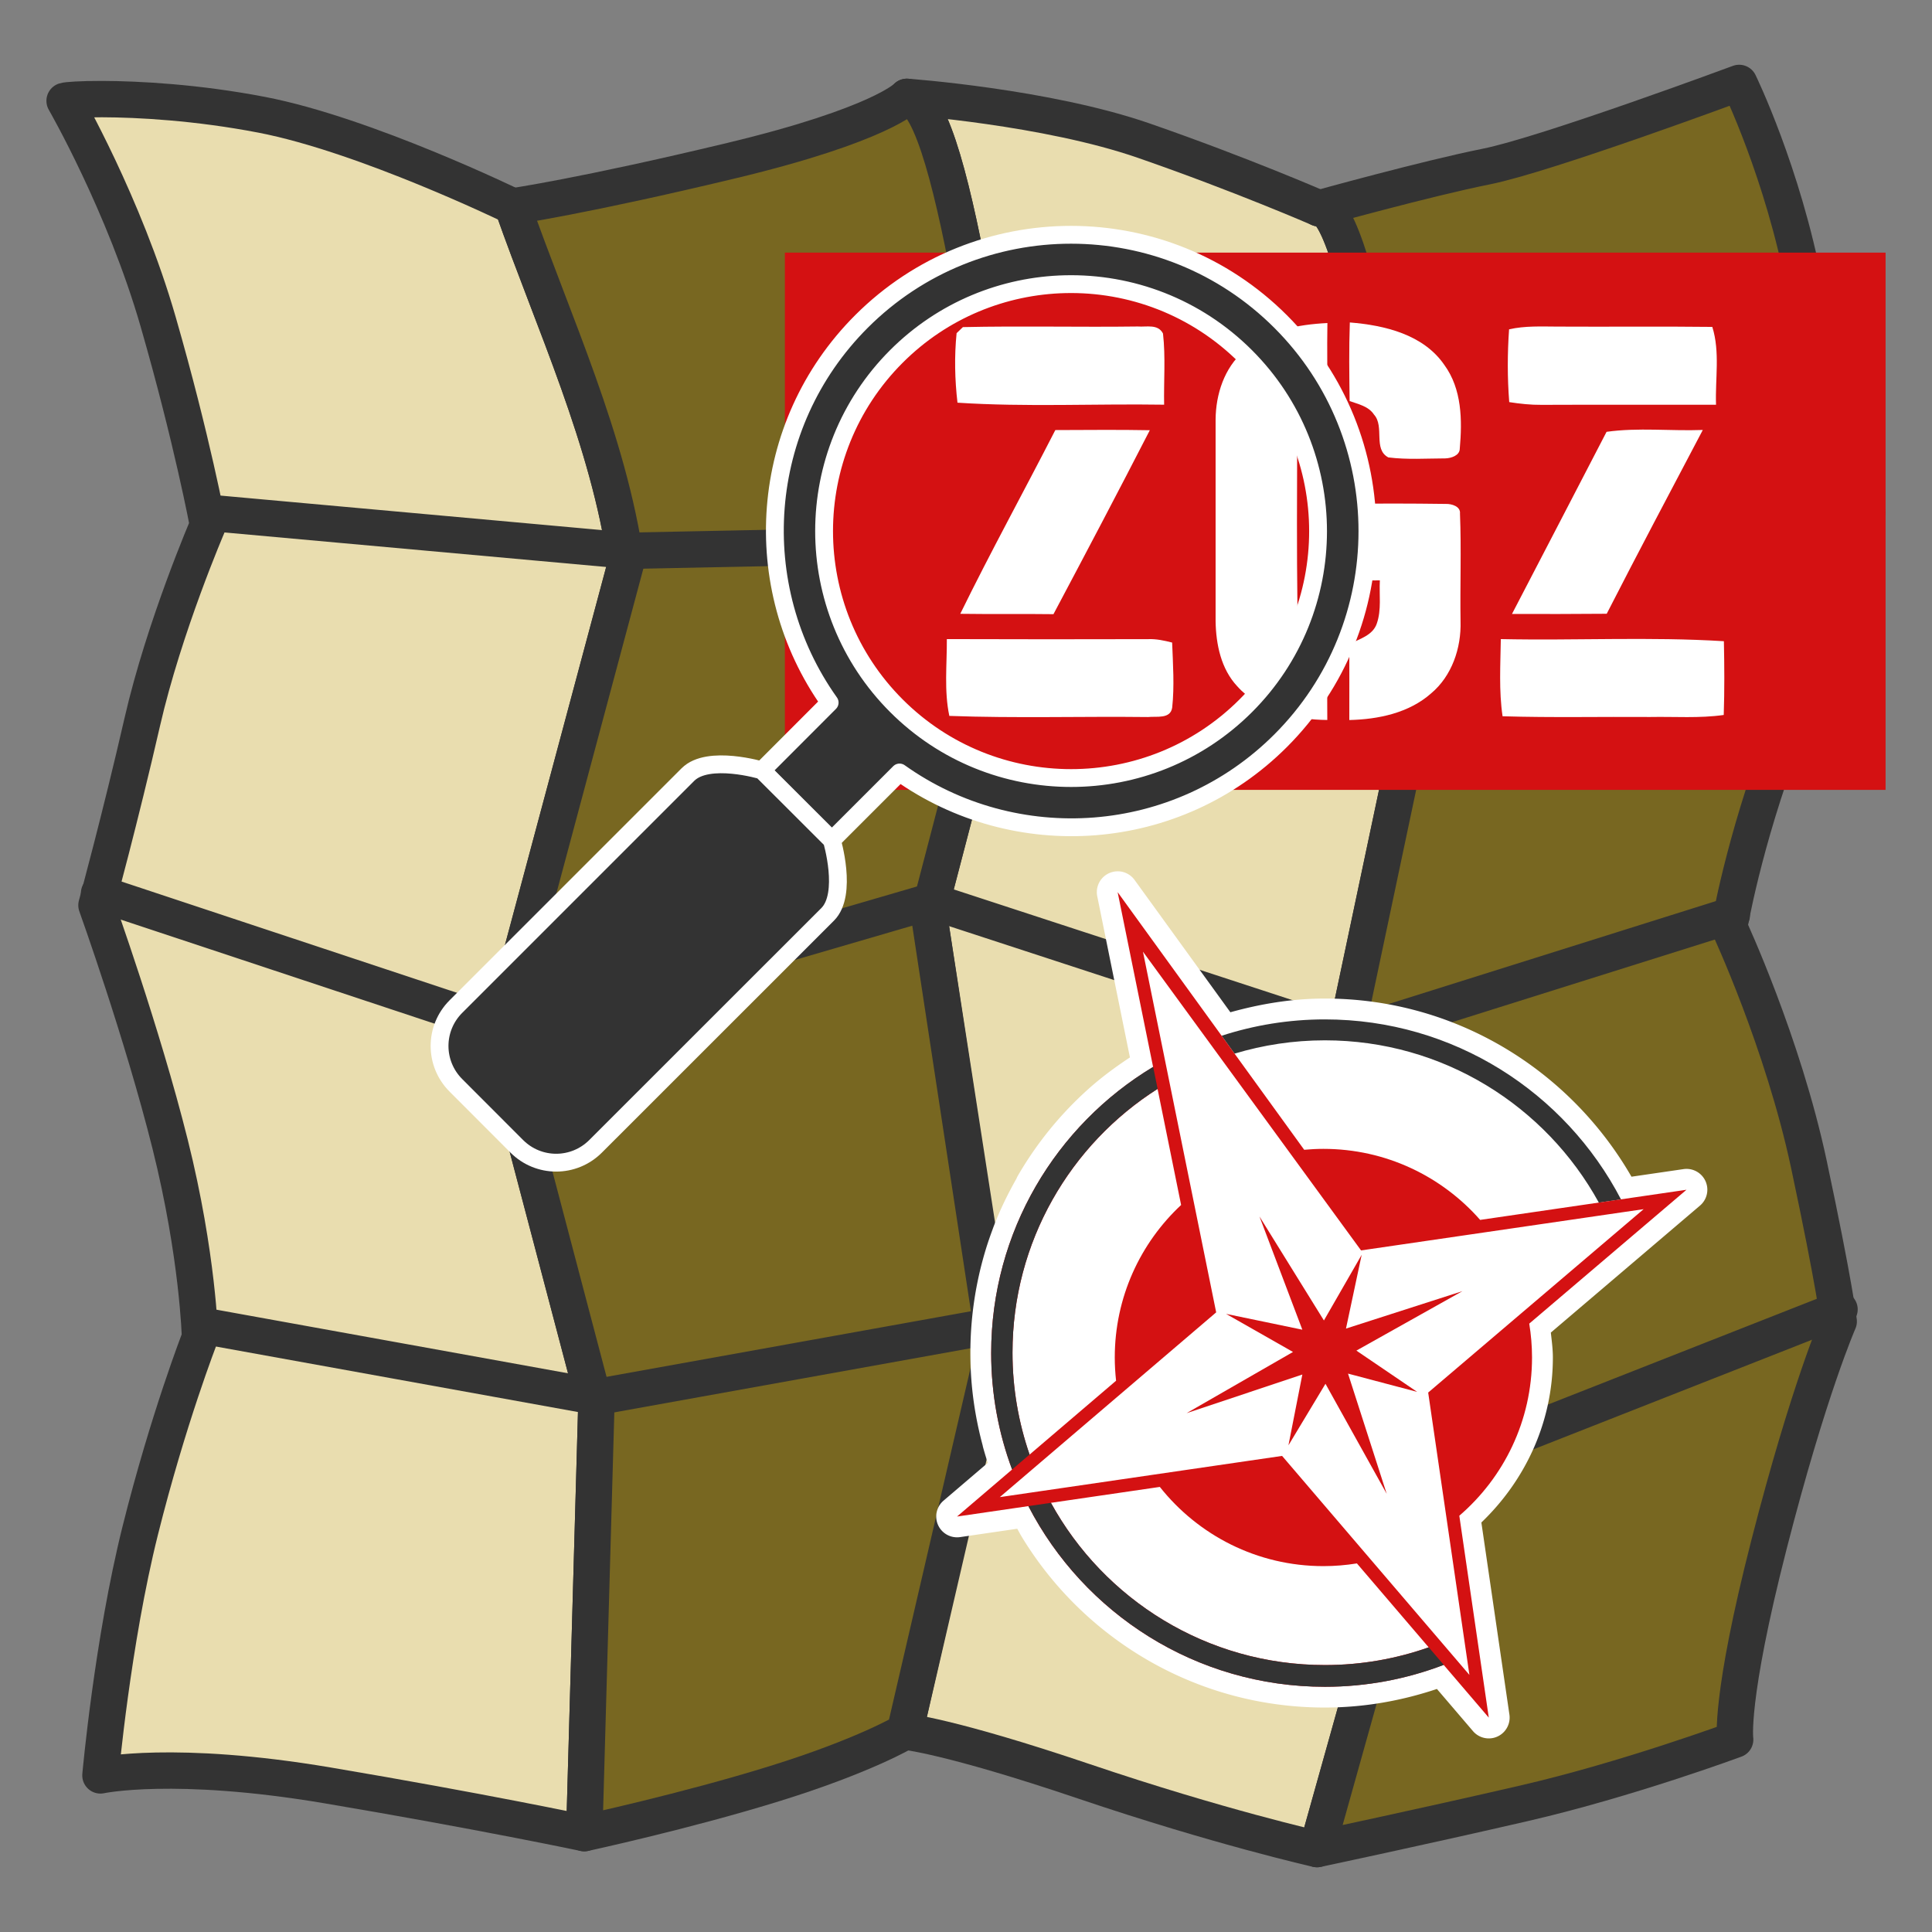 <?xml version="1.0" encoding="UTF-8" standalone="no"?>
<svg
   xmlns:dc="http://purl.org/dc/elements/1.1/"
   xmlns:cc="http://creativecommons.org/ns#"
   xmlns:rdf="http://www.w3.org/1999/02/22-rdf-syntax-ns#"
   xmlns:svg="http://www.w3.org/2000/svg"
   xmlns="http://www.w3.org/2000/svg"
   version="1.1"
   id="svg5455"
   viewBox="0 0 425.197 425.197"
   height="120mm"
   width="120mm">
  <rect x="0" y="0" width="425.197" height="425.197" fill="#808080" stroke="none"/>
  <defs
     id="defs5457" />
  <g
     style="display:inline"
     transform="translate(0,-627.165)"
     id="layer1">
    <path
       id="path3834-6-6-9-0-4-2-8-7-95-6"
       d="m 199.581,648.481 c 11.281,1 19.387,83.74 25.417,100.79 l -20.596,78.879 14.461,93.341 -19.72,86.767 c 0,0 9.641,0.876 39.44,10.956 29.799,10.079 51.272,14.899 51.272,14.899 l 22.349,-79.756 -16.652,-96.408 19.72,-93.341 c -4.931,-12.02 -16.347,-93.969 -24.978,-91.588 0,0 -17.091,-7.45 -38.563,-14.899 -21.473,-7.45 -52.148,-9.641 -52.148,-9.641 z"
       style="fill:#e9ddaf;fill-opacity:1;stroke:#333333;stroke-width:8;stroke-linecap:round;stroke-linejoin:round;stroke-miterlimit:4;stroke-dasharray:none;stroke-opacity:1" />
    <path
       id="path3834-2-6-3-3-9-8-8-6"
       d="m 22.486,648.974 c -4.784,-0.013 -7.778,0.219 -8.271,0.384 0,0 13.147,22.787 20.596,48.642 7.45,25.855 10.956,44.698 10.956,44.698 0,0 -9.641,22.349 -14.461,43.384 -4.82,21.035 -10.079,40.316 -10.079,40.316 0,0 10.079,28.046 16.214,52.586 6.135,24.54 6.573,42.507 6.573,42.507 0,0 -7.011,17.967 -13.147,42.507 -6.135,24.54 -8.764,53.901 -8.764,53.901 0,0 16.214,-3.506 49.957,2.191 33.743,5.697 56.53,10.517 56.53,10.517 l 2.629,-93.341 -21.473,-81.509 28.046,-104.734 c -3.892,-27.134 -15.895,-52.668 -24.979,-78.441 0,0 -32.428,-15.776 -55.215,-20.158 -14.242,-2.739 -27.14,-3.43 -35.112,-3.451 z"
       style="fill:#e9ddaf;fill-opacity:1;stroke:#333333;stroke-width:8;stroke-linecap:round;stroke-linejoin:round;stroke-miterlimit:4;stroke-dasharray:none;stroke-opacity:1" />
    <path
       id="path3834-6-2-4-6-4-93-9-0-5"
       d="m 199.581,648.481 c 0,0 -5.697,6.135 -38.563,14.023 -32.866,7.888 -48.204,10.079 -48.204,10.079 9.084,25.773 21.087,51.307 24.979,78.441 l -28.046,104.734 21.473,81.509 -2.629,93.341 c 0,0 22.349,-4.82 42.069,-10.956 19.72,-6.135 28.484,-11.394 28.484,-11.394 l 19.72,-85.014 -14.461,-95.094 20.596,-78.879 c -6.029,-17.05 -14.136,-99.791 -25.417,-100.79 z"
       style="fill:#786721;fill-opacity:1;stroke:#333333;stroke-width:8;stroke-linecap:round;stroke-linejoin:round;stroke-miterlimit:4;stroke-dasharray:none;stroke-opacity:1" />
    <path
       id="path3834-6-6-3-7-6-5-7-2-3"
       d="m 382.757,645.414 c 0,0 -42.507,15.776 -55.654,18.405 -13.147,2.629 -36.81,9.203 -36.81,9.203 8.631,-2.381 20.047,79.567 24.978,91.588 l -19.72,93.341 16.652,96.408 -22.349,79.756 c 0,0 22.787,-4.82 45.575,-10.079 22.787,-5.259 46.451,-14.023 46.451,-14.023 0,0 -1.315,-8.764 7.45,-42.946 8.764,-34.181 15.338,-49.08 15.338,-49.08 0,0 -0.876,-7.888 -6.573,-34.619 -5.697,-26.731 -17.529,-52.148 -17.529,-52.148 0,0 3.068,-18.405 11.832,-41.631 8.764,-23.226 17.967,-46.889 17.967,-46.889 0,0 -8.326,-26.731 -13.146,-52.148 -4.82,-25.417 -14.461,-45.136 -14.461,-45.136 z"
       style="fill:#786721;fill-opacity:1;stroke:#333333;stroke-width:8;stroke-linecap:round;stroke-linejoin:round;stroke-miterlimit:4;stroke-dasharray:none;stroke-opacity:1" />
    <path
       id="path10829-5-9-9-3-3"
       d="m 46.339,740.052 92.026,8.326 87.206,-1.753 90.273,15.338 95.094,-21.911"
       style="fill:none;stroke:#333333;stroke-width:8;stroke-linecap:round;stroke-linejoin:round;stroke-miterlimit:4;stroke-dasharray:none;stroke-opacity:1" />
    <path
       id="path10831-0-4-3-9-2"
       d="m 21.799,823.751 88.52,29.361 94.655,-27.608 91.149,29.799 85.014,-26.731"
       style="fill:none;stroke:#333333;stroke-width:8;stroke-linecap:round;stroke-linejoin:round;stroke-miterlimit:4;stroke-dasharray:none;stroke-opacity:1" />
    <path
       id="path10833-6-10-3-9-2"
       d="m 44.191,918.845 87.206,15.776 87.644,-15.776 93.341,32.866 92.464,-36.372"
       style="fill:none;stroke:#333333;stroke-width:8;stroke-linecap:round;stroke-linejoin:round;stroke-miterlimit:4;stroke-dasharray:none;stroke-opacity:1" />
    <rect
       y="682.762"
       x="172.735"
       height="118.24"
       width="242.247"
       id="rect6110-8-9"
       style="color:#000000;display:inline;overflow:visible;visibility:visible;fill:#d41112;fill-opacity:1;fill-rule:nonzero;stroke:none;stroke-width:8;marker:none;enable-background:accumulate" />
    <g
       style="fill:#ffffff;fill-opacity:1"
       id="g4027-0-0-7"
       transform="matrix(1.25,0,0,1.25,2138.733,1231.738)">
      <path
         style="fill:#ffffff;fill-opacity:1"
         id="path3369-5-4-5-6-0-8-8-0-4-7-6"
         d="m -1473.328,-426.885 c 6.124,0.491 12.968,2.111 16.653,7.499 3.085,4.241 3.149,9.71 2.703,14.724 -0.01,1.219 -1.529,1.674 -2.521,1.711 -3.349,0.009 -6.725,0.246 -10.056,-0.173 -2.721,-1.438 -0.628,-5.442 -2.521,-7.535 -0.965,-1.474 -2.757,-1.838 -4.295,-2.384 -0.064,-4.614 -0.127,-9.228 0.036,-13.841 z" />
      <path
         style="fill:#ffffff;fill-opacity:1"
         id="path3377-7-0-3-3-0-0-8-89-6-79-1"
         d="m -1541.451,-426.066 c 10.256,-0.228 20.521,0.027 30.786,-0.109 1.547,0.118 3.558,-0.482 4.441,1.238 0.473,4.15 0.118,8.354 0.2,12.531 -12.121,-0.191 -24.279,0.437 -36.383,-0.355 -0.473,-4.05 -0.564,-8.181 -0.155,-12.24 0.273,-0.264 0.828,-0.792 1.11,-1.065 z" />
      <path
         style="fill:#ffffff;fill-opacity:1"
         id="path3387-7-2-0-6-8-5-5-2-1-0-9"
         d="m -1491.992,-421.853 c 3.95,-3.649 9.519,-4.668 14.715,-4.932 -0.091,4.568 0.055,9.146 -0.082,13.723 -3.249,0.664 -5.287,3.667 -5.242,6.898 -0.027,9.701 -0.082,19.42 0.045,29.13 0.082,3.24 2.102,5.906 5.26,6.743 0.018,4.459 -0.036,8.927 0,13.396 -5.724,-0.045 -11.912,-1.529 -15.862,-5.942 -2.848,-3.049 -3.731,-7.362 -3.804,-11.403 0.01,-11.858 0,-23.715 0,-35.564 0.036,-4.441 1.529,-9.073 4.969,-12.049 z" />
      <path
         style="fill:#ffffff;fill-opacity:1"
         id="path3389-0-1-6-4-8-4-8-53-1-2-4"
         d="m -1445.29,-425.675 c 2.785,-0.637 5.651,-0.491 8.491,-0.482 9.1,0.055 18.191,-0.055 27.291,0.055 1.383,4.423 0.491,9.146 0.655,13.705 -10.247,0.018 -20.485,-0.027 -30.722,0.018 -1.911,0.018 -3.813,-0.191 -5.688,-0.482 -0.337,-4.268 -0.328,-8.554 -0.027,-12.813 z" />
      <path
         style="fill:#ffffff;fill-opacity:1"
         id="path3407-0-6-8-7-2-5-7-2-9-3-1"
         d="m -1525.18,-407.939 c 5.542,-0.009 11.093,-0.082 16.635,0.027 -5.569,10.847 -11.248,21.622 -16.963,32.388 -5.469,-0.073 -10.938,0.018 -16.408,-0.064 5.342,-10.902 11.202,-21.549 16.735,-32.351 z" />
      <path
         style="fill:#ffffff;fill-opacity:1"
         id="path3409-8-0-3-9-7-2-6-5-2-2-0"
         d="m -1428.127,-407.629 c 5.56,-0.783 11.312,-0.118 16.945,-0.328 -5.669,10.766 -11.375,21.522 -16.917,32.36 -5.56,0.045 -11.12,0.055 -16.681,0.036 5.542,-10.693 11.13,-21.367 16.653,-32.069 z" />
      <path
         style="fill:#ffffff;fill-opacity:1"
         id="path3413-2-7-8-2-2-2-4-9-4-8-73"
         d="m -1477.705,-393.041 c 0.082,-1.274 1.101,-2.093 2.357,-1.866 6.316,-0.136 12.631,-0.109 18.947,-0.027 0.983,-0.027 2.603,0.419 2.466,1.711 0.255,6.316 0,12.649 0.1,18.983 0.137,4.668 -1.52,9.592 -5.178,12.658 -3.922,3.467 -9.309,4.577 -14.406,4.696 0.018,-4.459 0,-8.909 0,-13.359 1.765,-0.91 4.141,-1.538 4.841,-3.631 0.846,-2.439 0.4,-5.078 0.537,-7.599 -3.076,0.045 -6.161,0.064 -9.237,-0.018 -0.865,-3.777 -0.828,-7.726 -0.428,-11.548 z" />
      <path
         style="fill:#ffffff;fill-opacity:1"
         id="path3417-4-0-2-5-1-9-3-5-4-7-5"
         d="m -1544.282,-371.137 c 11.812,0.045 23.615,0.036 35.418,0.009 1.438,-0.064 2.857,0.246 4.25,0.601 0.146,3.804 0.419,7.653 0.01,11.448 -0.3,2.066 -2.766,1.502 -4.259,1.665 -11.666,-0.136 -23.333,0.228 -34.981,-0.2 -0.937,-4.45 -0.409,-9.018 -0.437,-13.523 z" />
      <path
         style="fill:#ffffff;fill-opacity:1"
         id="path3419-6-3-5-8-1-2-3-6-2-1-0"
         d="m -1446.746,-371.137 c 13.086,0.282 26.218,-0.437 39.276,0.373 0.091,4.323 0.118,8.654 -0.027,12.986 -4.286,0.61 -8.627,0.273 -12.931,0.355 -8.672,-0.064 -17.345,0.137 -26.008,-0.127 -0.664,-4.505 -0.373,-9.064 -0.309,-13.587 z" />
    </g>
    <g
       style="fill:#333333;fill-opacity:1"
       transform="matrix(0.613,0,0,0.613,1564.888,1305.7)"
       id="g5284-8-0">
      <path
         style="display:inline;fill:#333333;fill-opacity:1;stroke:#ffffff;stroke-width:6.4;stroke-linecap:round;stroke-linejoin:round;stroke-miterlimit:4;stroke-dasharray:none;stroke-opacity:1"
         d="m -2168.285,-1022.614 c -27.238,-0.01 -54.499,10.359 -75.267,31.127 -37.252,37.252 -40.988,95.283 -11.418,136.832 l -24.307,24.338 25.089,25.058 24.307,-24.307 c 41.549,29.57 99.58,25.834 136.832,-11.418 41.535,-41.535 41.535,-108.936 0,-150.471 -20.767,-20.767 -47.998,-31.152 -75.236,-31.158 z m -2.127,17.738 c 23.401,-0.552 46.971,8.118 64.818,25.965 34.612,34.612 34.644,90.77 0.031,125.382 -34.612,34.612 -90.832,34.612 -125.445,0 -34.612,-34.612 -34.612,-90.801 0,-125.413 16.765,-16.765 38.612,-25.415 60.595,-25.934 z"
         id="path1736-2-7-5-1-3-3" />
      <path
         style="display:inline;fill:#333333;fill-opacity:1;stroke:#ffffff;stroke-width:6.4;stroke-linecap:round;stroke-linejoin:round;stroke-miterlimit:4;stroke-dasharray:none;stroke-opacity:1"
         d="m -2279.277,-830.318 c 0,0 -19.293,-5.796 -26.59,1.502 l -83.275,83.275 c -7.843,7.843 -7.843,20.468 0,28.311 l 21.835,21.867 c 7.843,7.843 20.468,7.843 28.311,0 l 83.307,-83.275 c 7.298,-7.298 1.502,-26.622 1.502,-26.622 z"
         id="path1736-6-1-5-2-1-8-0" />
    </g>
  </g>
  <g
     id="layer5">
    <g
       transform="matrix(1.062,0,0,1.062,-24.014,-15.89)"
       id="g5971">
      <g
         transform="matrix(0.926,0,0,0.926,21.329,24.274)"
         id="g5982">
        <path
           style="display:inline;fill:#ffffff;fill-opacity:1;fill-rule:evenodd;stroke:none"
           d="m 251.509,189.6 7.936,39.124 c -4.071,2.449 -7.889,5.275 -11.407,8.43 -1.759,1.577 -3.441,3.237 -5.043,4.973 -1.068,1.157 -2.101,2.348 -3.095,3.571 -1.491,1.834 -2.896,3.742 -4.21,5.715 -0.438,0.658 -0.866,1.322 -1.284,1.994 l 0,0 c -0.417,0.671 -0.826,1.349 -1.222,2.035 l 0,0 c -1.983,3.43 -3.7,7.032 -5.125,10.778 l 0,0.002 c -0.076,0.199 -0.145,0.401 -0.218,0.601 -0.484,1.305 -0.938,2.624 -1.35,3.962 -0.237,0.772 -0.463,1.548 -0.676,2.33 -0.425,1.564 -0.8,3.149 -1.124,4.752 -0.324,1.603 -0.597,3.225 -0.817,4.863 -0.44,3.278 -0.667,6.622 -0.667,10.021 0,1.146 0.026,2.285 0.077,3.418 0.256,5.665 1.145,11.163 2.597,16.429 l 0,0.002 c 0.29,1.053 0.603,2.096 0.938,3.129 l 0,0.002 c 0.334,1.034 0.692,2.059 1.07,3.072 l -12.324,10.524 15.965,-2.333 c 0.776,1.5 1.601,2.972 2.474,4.411 12.629,20.828 35.142,34.994 61.043,35.961 0.045,0.001 0.089,0.005 0.134,0.007 0.896,0.032 1.796,0.048 2.699,0.048 9.37,0 18.326,-1.746 26.586,-4.902 l 10.102,11.812 -6.598,-45.185 c 9.958,-8.563 16.275,-21.244 16.275,-35.408 0,-2.582 -0.22,-5.111 -0.624,-7.581 l 35.192,-29.959 -14.682,2.144 c -12.443,-23.918 -37.427,-40.267 -66.252,-40.267 -8.063,0 -15.822,1.293 -23.098,3.657 l 1.602,2.217 c -8.292,-11.451 -16.583,-22.903 -24.875,-34.354 z"
           id="path5000" />
        <path
           style="color:#000000;font-style:normal;font-variant:normal;font-weight:normal;font-stretch:normal;font-size:medium;line-height:normal;font-family:sans-serif;text-indent:0;text-align:start;text-decoration:none;text-decoration-line:none;text-decoration-style:solid;text-decoration-color:#000000;letter-spacing:normal;word-spacing:normal;text-transform:none;direction:ltr;block-progression:tb;writing-mode:lr-tb;baseline-shift:baseline;text-anchor:start;white-space:normal;clip-rule:nonzero;display:inline;overflow:visible;visibility:visible;opacity:1;isolation:auto;mix-blend-mode:normal;color-interpolation:sRGB;color-interpolation-filters:linearRGB;solid-color:#000000;solid-opacity:1;fill:#ffffff;fill-opacity:1;fill-rule:evenodd;stroke:none;stroke-width:8;stroke-linecap:butt;stroke-linejoin:round;stroke-miterlimit:4;stroke-dasharray:none;stroke-dashoffset:0;stroke-opacity:1;color-rendering:auto;image-rendering:auto;shape-rendering:auto;text-rendering:auto;enable-background:accumulate"
           d="m 251.714,184.946 a 4.661,4.661 0 0 0 -4.772,5.58 l 7.315,36.065 c -3.271,2.161 -6.422,4.484 -9.329,7.092 -1.869,1.676 -3.657,3.44 -5.357,5.282 -1.133,1.227 -2.229,2.491 -3.286,3.792 -1.585,1.95 -3.077,3.975 -4.472,6.07 -0.464,0.697 -0.921,1.403 -1.365,2.119 a 4.661,4.661 0 0 0 -0.016,0.027 c -0.433,0.698 -0.862,1.409 -1.281,2.135 a 4.661,4.661 0 0 0 -0.294,0.617 c -1.964,3.466 -3.72,7.07 -5.152,10.838 a 4.661,4.661 0 0 0 0,0.002 4.661,4.661 0 0 0 -0.007,0.018 c -0.109,0.289 -0.182,0.503 -0.225,0.621 -0.508,1.372 -0.994,2.772 -1.436,4.21 -0.251,0.816 -0.49,1.643 -0.717,2.478 -0.453,1.665 -0.851,3.348 -1.195,5.05 -0.345,1.704 -0.636,3.427 -0.869,5.168 -0.467,3.482 -0.708,7.034 -0.708,10.64 0,1.217 0.028,2.427 0.082,3.63 0.265,5.862 1.193,11.553 2.667,17.021 a 4.661,4.661 0 0 0 0.093,0.435 4.661,4.661 0 0 0 0,0.002 c 0.3,1.088 0.624,2.164 0.967,3.229 a 4.661,4.661 0 0 0 0.027,0.096 4.661,4.661 0 0 0 0,0.002 c 0.018,0.055 0.039,0.109 0.057,0.164 l -9.902,8.455 a 4.661,4.661 0 0 0 3.701,8.154 l 12.797,-1.871 c 0.333,0.582 0.636,1.182 0.983,1.755 13.416,22.127 37.359,37.176 64.855,38.202 a 4.661,4.661 0 0 0 0.052,0 c -0.106,-0.002 -0.103,-0.004 0.014,0.002 a 4.661,4.661 0 0 0 0.075,0.005 c 0.951,0.034 1.907,0.05 2.865,0.05 8.774,0 17.187,-1.517 25.078,-4.158 l 8.07,9.436 a 4.661,4.661 0 0 0 8.154,-3.703 l -6.277,-42.989 c 9.756,-9.345 16.002,-22.375 16.002,-36.93 0,-1.903 -0.254,-3.728 -0.457,-5.569 l 33.387,-28.423 a 4.661,4.661 0 0 0 -3.696,-8.161 l -11.643,1.7 c -13.701,-23.773 -39.246,-39.871 -68.617,-39.871 -7.348,0 -14.393,1.194 -21.147,3.068 -7.149,-9.874 -14.298,-19.747 -21.448,-29.62 a 4.661,4.661 0 0 0 -3.571,-1.921 z m 8.641,24.818 c 3.966,5.478 7.932,10.956 11.898,16.434 0.118,0.162 0.235,0.325 0.353,0.487 6.4e-4,0 0,0 0,0 a 4.661,4.661 0 0 0 8.25,-1.636 c 5.472,-1.378 11.118,-2.31 17.021,-2.31 27.063,0 50.451,15.333 62.117,37.756 a 4.661,4.661 0 0 0 3.664,2.485 l -23.061,19.632 a 4.661,4.661 0 0 0 -1.577,4.299 c 0.365,2.237 0.562,4.512 0.562,6.83 0,12.778 -5.68,24.158 -14.652,31.873 a 4.661,4.661 0 0 0 -1.575,4.208 l 4.276,29.283 a 4.661,4.661 0 0 0 -4.832,-0.938 c -7.746,2.96 -16.132,4.595 -24.923,4.595 -0.849,0 -1.692,-0.016 -2.533,-0.046 l 0.075,0.005 c 0.026,0.001 -0.059,-0.006 -0.255,-0.012 l 0.052,0 c -24.306,-0.908 -45.39,-14.19 -57.231,-33.719 -0.818,-1.349 -1.591,-2.728 -2.319,-4.135 a 4.661,4.661 0 0 0 -4.793,-2.472 l 0.039,-0.034 a 4.661,4.661 0 0 0 1.34,-5.171 c -0.348,-0.934 -0.675,-1.876 -0.983,-2.824 a 4.661,4.661 0 0 0 -0.009,-0.027 c 0,-0.009 -0.007,-0.018 -0.009,-0.027 a 4.661,4.661 0 0 0 0,-0.002 c -0.313,-0.967 -0.608,-1.943 -0.879,-2.924 0,-0.004 0,-0.006 0,-0.009 a 4.661,4.661 0 0 0 0,-0.002 c -1.36,-4.935 -2.192,-10.088 -2.433,-15.403 -0.048,-1.063 -0.073,-2.132 -0.073,-3.207 0,-3.19 0.214,-6.328 0.626,-9.402 0.206,-1.537 0.461,-3.056 0.765,-4.559 0.304,-1.505 0.656,-2.99 1.054,-4.454 0.198,-0.729 0.411,-1.456 0.635,-2.183 0.381,-1.239 0.804,-2.475 1.263,-3.714 0.103,-0.277 0.168,-0.467 0.205,-0.562 a 4.661,4.661 0 0 0 0,-0.002 c 6.4e-4,-0.001 0,-0.004 0,-0.005 1.335,-3.509 2.944,-6.884 4.802,-10.098 0,-0.007 0.007,-0.009 0.009,-0.014 0.365,-0.631 0.746,-1.262 1.138,-1.894 0,-0.007 0.007,-0.009 0.009,-0.014 0.388,-0.624 0.784,-1.241 1.193,-1.855 1.233,-1.851 2.551,-3.64 3.949,-5.36 0.931,-1.145 1.901,-2.263 2.904,-3.35 1.503,-1.629 3.08,-3.184 4.729,-4.663 3.299,-2.959 6.882,-5.61 10.699,-7.906 a 4.661,4.661 0 0 0 2.164,-4.92 l -3.657,-18.034 z"
           id="path5027" />
        <g
           style="display:inline;fill:#d41112;fill-opacity:1"
           id="g125"
           transform="matrix(1.457,0,0,-1.457,302.608,287.272)">
          <path
             d="m 0,0 17.893,5.752 -16.295,-9.135 9.334,-6.34 -10.619,2.807 5.941,-18.463 -9.404,16.9 -5.688,-9.453 2.135,10.875 -17.781,-5.935 16.347,9.4 -10.282,5.85 11.716,-2.43 -6.584,17.391 L -3.389,1.246 2.41,11.334 0,0 Z"
             style="fill:#d41112;fill-opacity:1;fill-rule:evenodd;stroke:none"
             id="path127" />
        </g>
        <g
           style="display:inline;fill:#333333;fill-opacity:1;stroke:none"
           id="g129"
           transform="matrix(1.457,0,0,-1.457,297.879,222.763)">
          <path
             d="m 0,0 c 18.144,0 33.927,-10.073 42.085,-24.928 l 3.402,0.497 C 36.944,-8.01 19.79,3.215 0,3.215 c -5.536,0 -10.863,-0.889 -15.858,-2.512 l 1.988,-2.746 C -9.478,-0.72 -4.823,0 0,0"
             style="fill:#333333;fill-opacity:1;fill-rule:nonzero;stroke:none"
             id="path131" />
        </g>
        <path
           id="path135"
           style="fill:#d41112;fill-opacity:1;fill-rule:nonzero;stroke:none"
           d="m 330.23,364.78 -41.921,-49.013 -63.175,9.224 47.773,-40.791 0.651,-0.558 -16.385,-80.717 48.809,66.855 63.234,-9.232 -48.213,41.041 9.226,63.189 z m -32.351,-2.212 c -26.426,0 -49.424,-14.667 -61.306,-36.301 l 24.375,-3.56 c 8.553,10.793 21.767,17.726 36.607,17.726 2.553,0 5.056,-0.213 7.497,-0.607 l 16.06,18.778 c -7.27,2.564 -15.085,3.965 -23.233,3.965 m -37.435,-128.923 5.267,25.964 c -9.131,8.524 -14.847,20.66 -14.847,34.134 0,1.76 0.105,3.49 0.294,5.197 l -19.529,16.676 0.17,-0.146 c -2.466,-7.15 -3.825,-14.816 -3.825,-22.805 0,-24.833 12.957,-46.623 32.469,-59.021 m 83.801,60.099 c 0,-2.582 -0.218,-5.111 -0.622,-7.581 l 35.192,-29.958 -46.18,6.744 c -8.557,-9.743 -21.095,-15.898 -35.079,-15.898 -1.451,0 -2.883,0.076 -4.3,0.205 l -41.748,-57.654 7.937,39.126 c -21.711,13.061 -36.239,36.846 -36.239,64.031 0,9.166 1.659,17.939 4.681,26.052 l -12.324,10.524 15.965,-2.332 c 12.417,24.007 37.457,40.426 66.35,40.426 9.371,0 18.328,-1.746 26.588,-4.903 l 10.103,11.813 -6.598,-45.186 c 9.958,-8.563 16.274,-21.244 16.274,-35.407" />
        <g
           style="display:inline;fill:#333333;fill-opacity:1;stroke:none"
           id="g137"
           transform="matrix(1.457,0,0,-1.457,231.529,327.001)">
          <path
             d="m 0,0 c 8.524,-16.481 25.716,-27.755 45.553,-27.755 6.433,0 12.583,1.199 18.254,3.366 l -2.303,2.693 c -4.991,-1.76 -10.358,-2.723 -15.951,-2.723 -18.144,0 -33.932,10.07 -42.09,24.924 L 0,0 Z M 19.166,67.472 C 4.26,58.505 -5.714,42.175 -5.714,23.511 c 0,-6.293 1.139,-12.317 3.214,-17.887 l 2.686,2.293 c -1.694,4.908 -2.626,10.172 -2.626,15.656 0,17.049 8.896,32.009 22.292,40.522 l -0.686,3.377 z"
             style="fill:#333333;fill-opacity:1;fill-rule:nonzero;stroke:none"
             id="path139" />
        </g>
      </g>
    </g>
  </g>
</svg>
